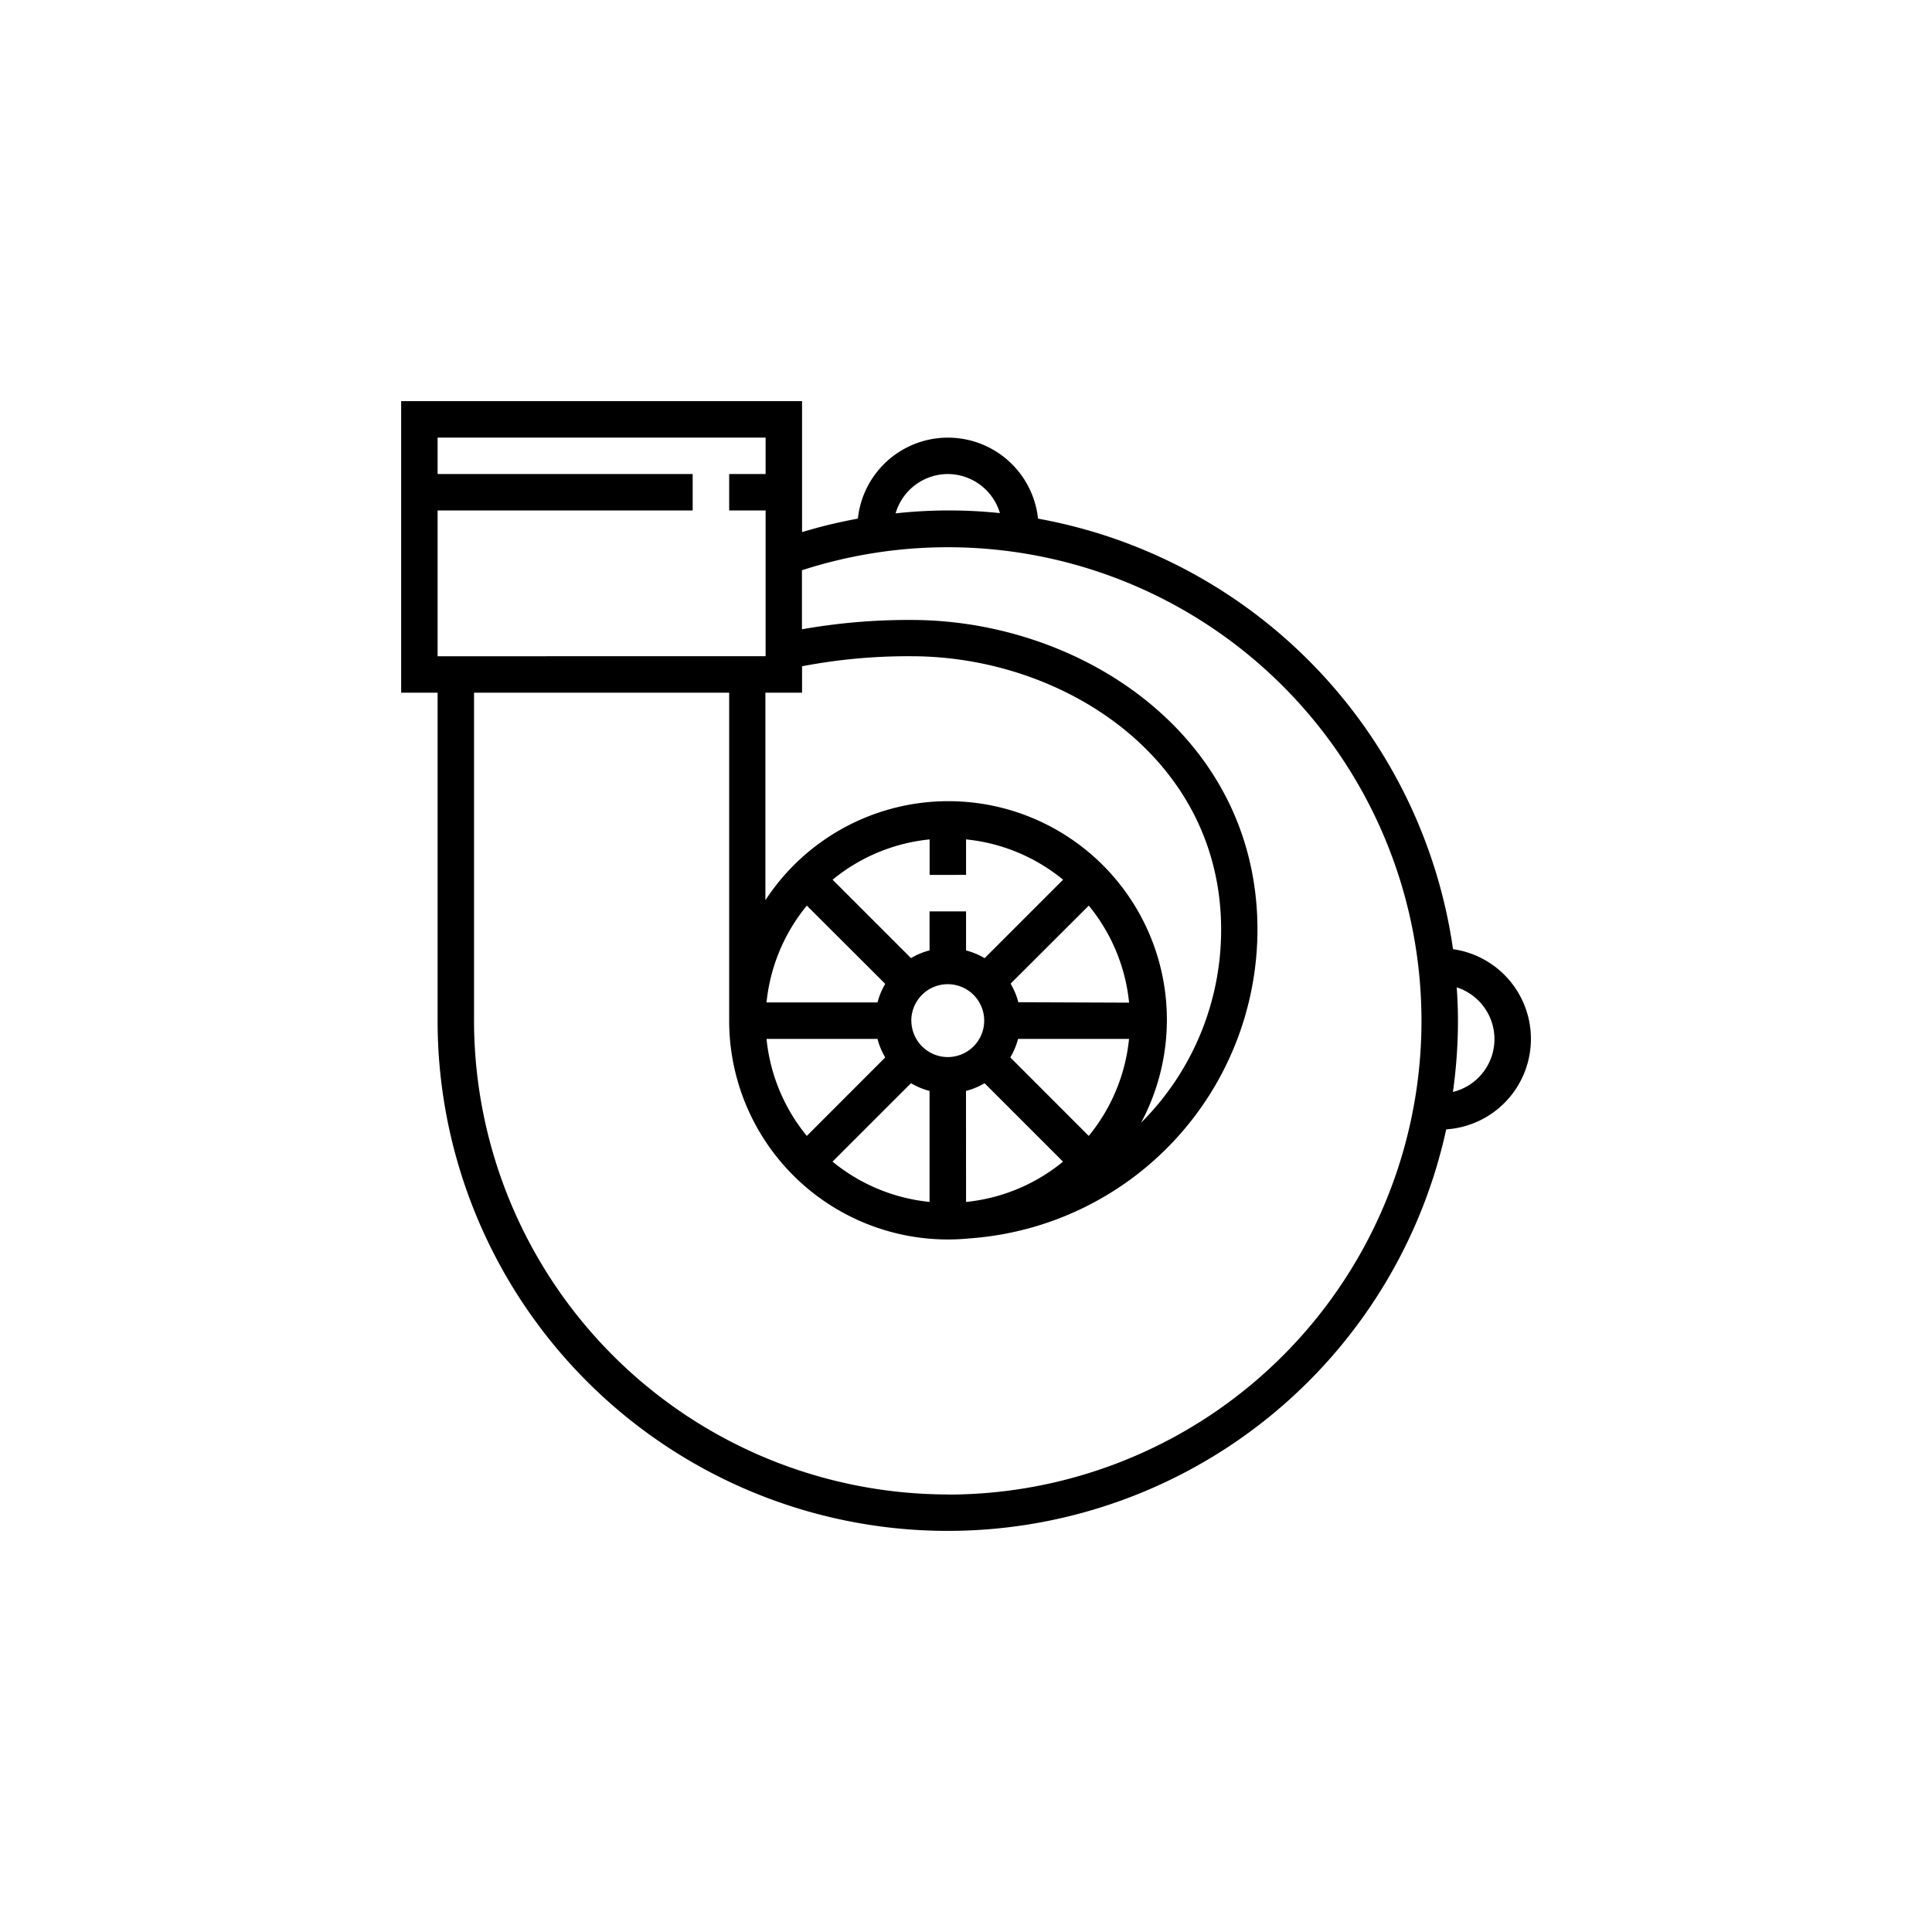 <svg xmlns="http://www.w3.org/2000/svg" id="prefix__Group_3884" width="36" height="36" data-name="Group 3884" viewBox="0 0 36 36">
    <rect id="prefix__Rectangle_381" width="36" height="36" data-name="Rectangle 381" rx="4" style="fill:#fff;opacity:0"/>
    <g id="prefix___598826" data-name="598826" transform="translate(7.475 7.475)">
        <g id="prefix__Group_3869" data-name="Group 3869">
            <g id="prefix__Group_3868" data-name="Group 3868">
                <path id="prefix__Path_9729" d="M19.6 10.211a9.527 9.527 0 0 0-7.733-8.022 1.688 1.688 0 0 0-3.357 0 9.406 9.406 0 0 0-1.04.251V0H0v5.432h.679v6.112a9.506 9.506 0 0 0 18.794 2.025 1.689 1.689 0 0 0 .124-3.358zm-9.414-8.853a1.017 1.017 0 0 1 .971.728 9.125 9.125 0 0 0-1.944.005 1.017 1.017 0 0 1 .973-.733zM7.47 4.94a10.5 10.5 0 0 1 2.037-.187c2.837 0 5.772 1.905 5.772 5.093a5.075 5.075 0 0 1-1.492 3.6 4.072 4.072 0 0 0-7-4.147V5.432h.683zm3.056 3.887v-.661a3.379 3.379 0 0 1 1.808.751l-1.462 1.462a1.358 1.358 0 0 0-.346-.144v-.728h-.68v.727a1.329 1.329 0 0 0-.346.144L8.039 8.917a3.379 3.379 0 0 1 1.808-.751v.662zM9.02 10.858a1.358 1.358 0 0 0-.144.346H6.808A3.377 3.377 0 0 1 7.559 9.4zm-.144 1.025a1.329 1.329 0 0 0 .144.346l-1.461 1.462a3.379 3.379 0 0 1-.751-1.808zm.624.826a1.358 1.358 0 0 0 .346.144v2.068a3.379 3.379 0 0 1-1.808-.751zm.006-1.166a.679.679 0 1 1 .679.679.68.68 0 0 1-.678-.678zm1.019 1.31a1.329 1.329 0 0 0 .346-.144l1.462 1.462a3.38 3.38 0 0 1-1.8.75h-.007zm.826-.624a1.358 1.358 0 0 0 .144-.346h2.068a3.377 3.377 0 0 1-.751 1.808zM11.5 11.2a1.329 1.329 0 0 0-.144-.346L12.813 9.4a3.379 3.379 0 0 1 .751 1.808zM.679 2.037h4.753v-.679H.679V.679h6.112v.679h-.679v.679h.679v2.716H.679zm9.507 18.335a8.838 8.838 0 0 1-8.828-8.828V5.432h4.754v6.112A4.077 4.077 0 0 0 10.6 15.6a5.775 5.775 0 0 0 5.356-5.751c0-3.613-3.28-5.772-6.451-5.772a11.362 11.362 0 0 0-2.037.174v-1.1a8.826 8.826 0 1 1 2.716 17.223zm9.412-7.5a9.526 9.526 0 0 0 .094-1.325c0-.21-.009-.417-.023-.624a1.013 1.013 0 0 1-.072 1.949z" data-name="Path 9729"/>
                <rect id="prefix__Rectangle_387" height="1" data-name="Rectangle 387" transform="translate(2.525 5.525)"/>
                <rect id="prefix__Rectangle_390" height="1" data-name="Rectangle 390" transform="translate(12.525 15.525)"/>
            </g>
        </g>
    </g>
</svg>
